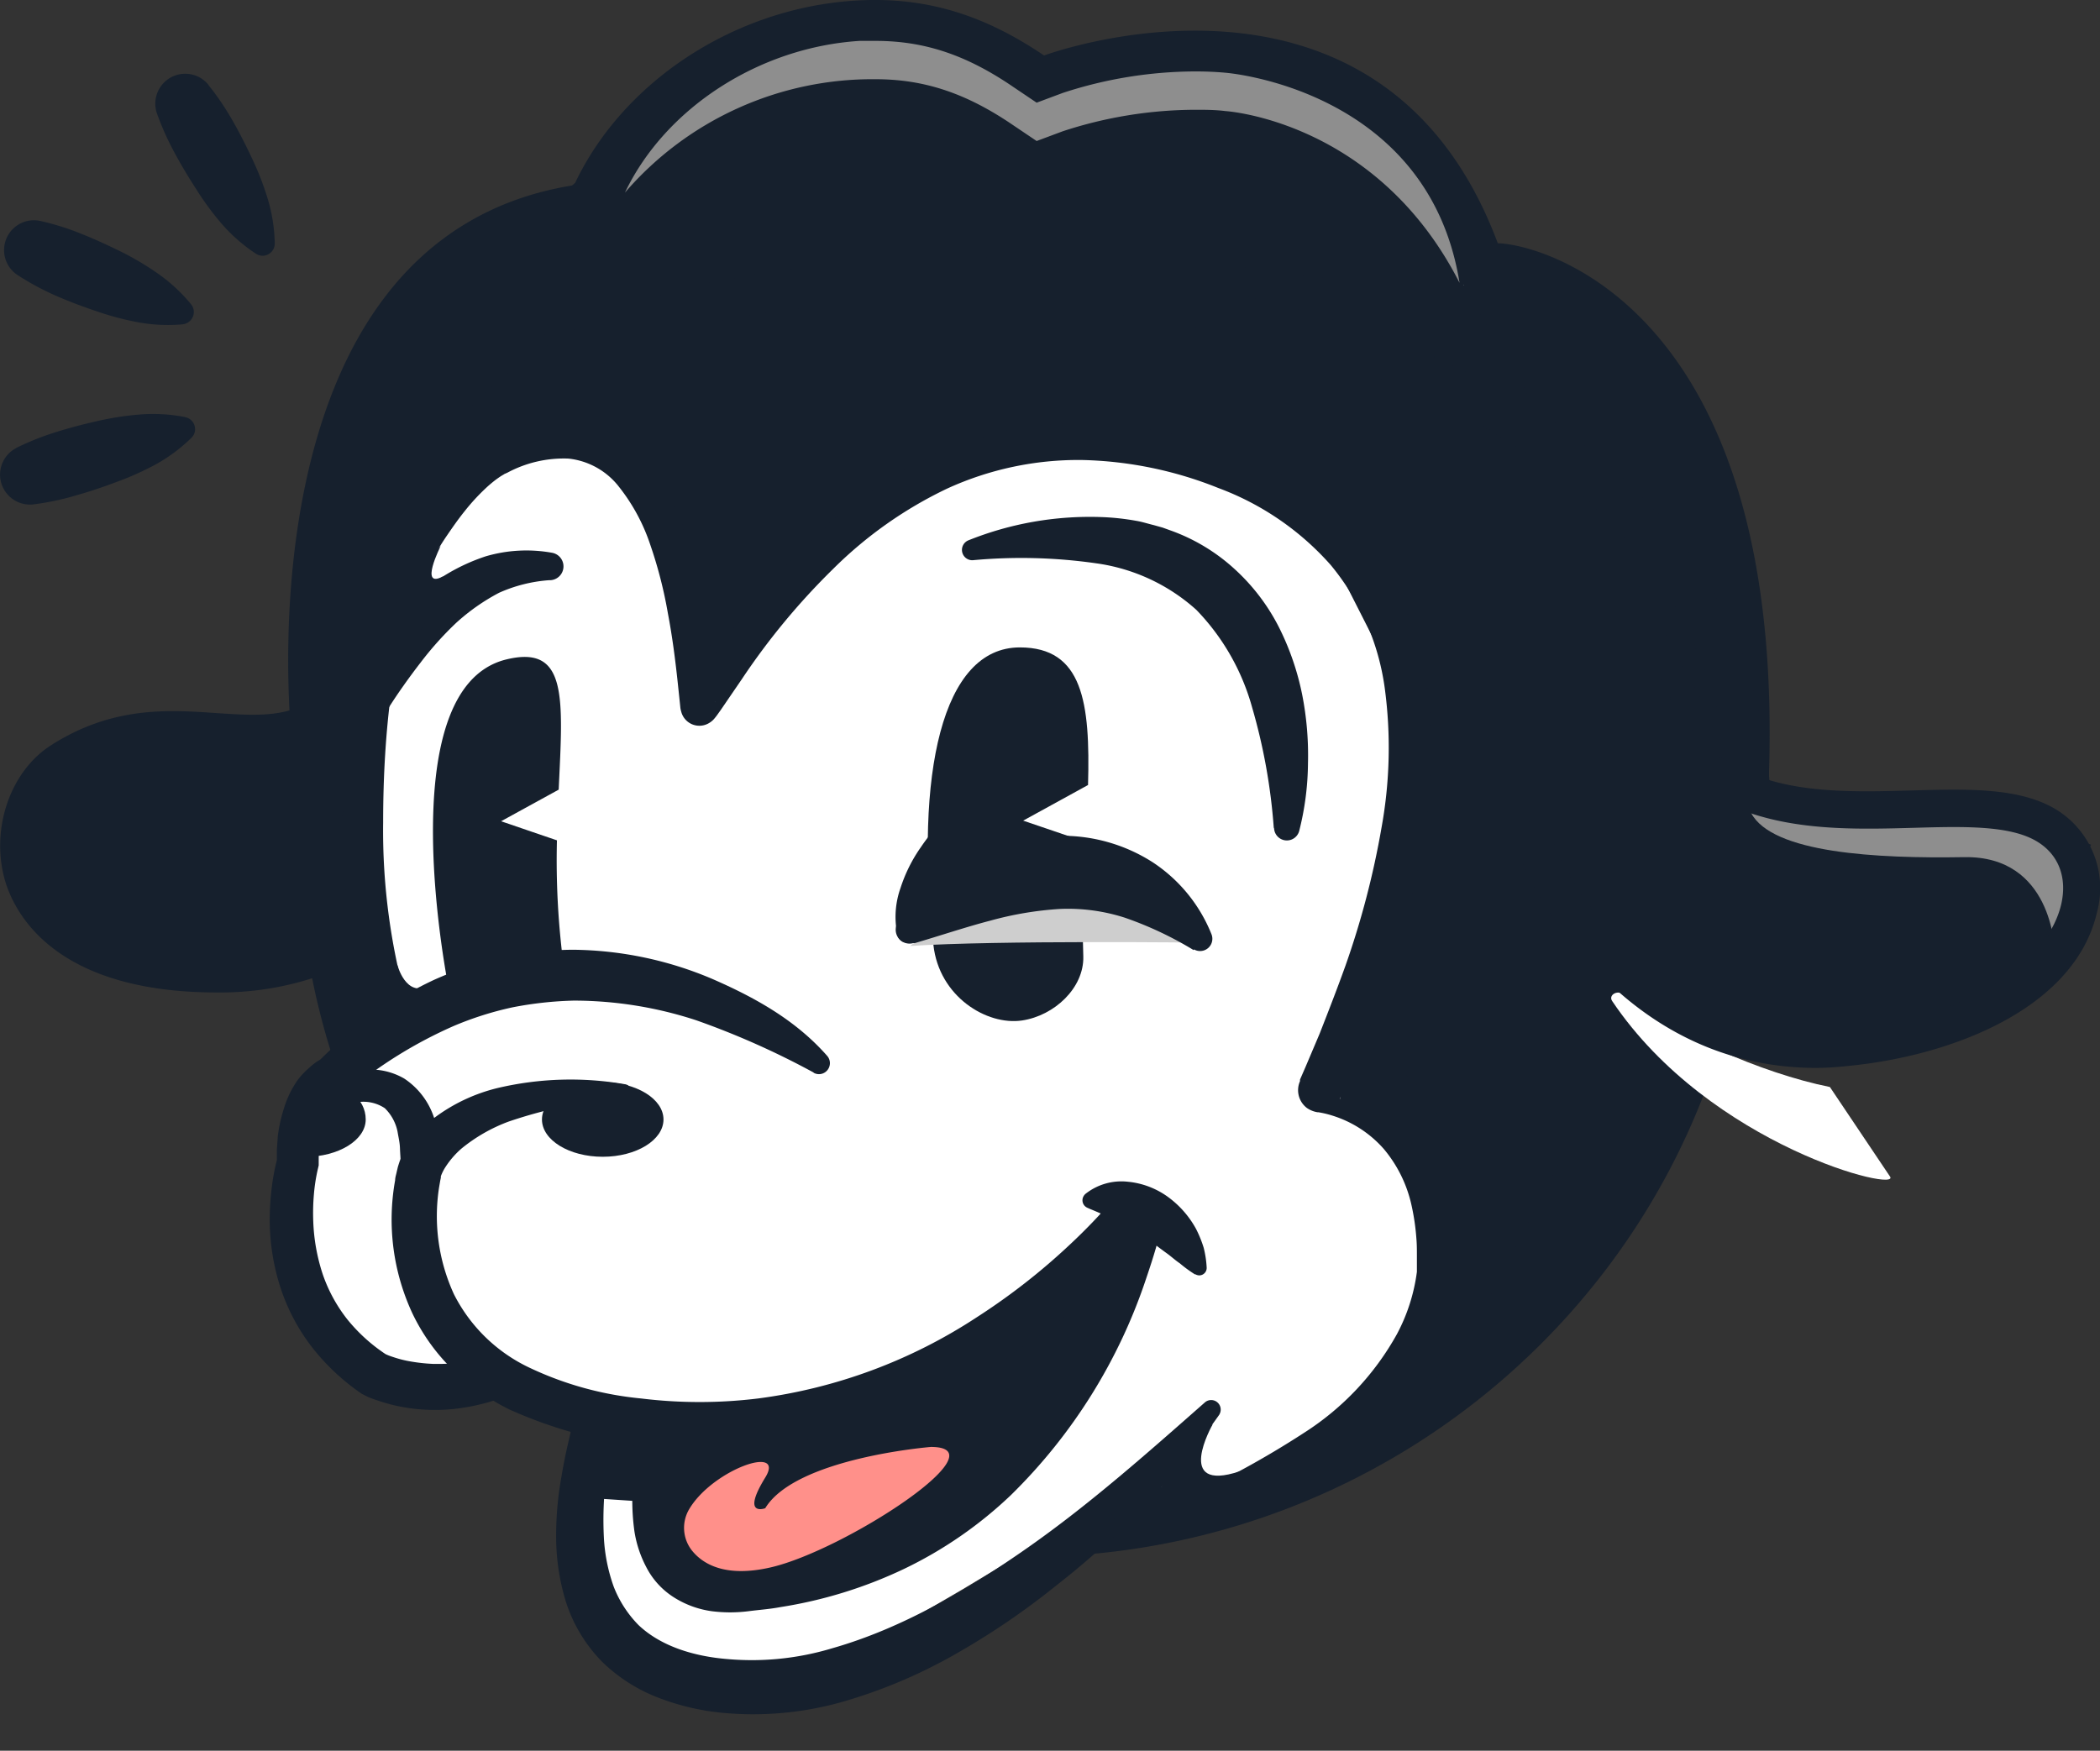 <svg viewBox="0 0 239.85 200" xmlns="http://www.w3.org/2000/svg" class="shepherd-logo">
    <rect x="0" y="0" width="239.85" height="200" fill="#333333" stroke="none"/>
    <g fill="#16202d">
        <path d="m171.07 27.79c-13.37-35.79-51.82-21.45-51.82-21.45-6.43-4.34-13.04-6.77-21.42-6.28-13.83.81-26.59 9.17-32.14 20.83l-.36.3c-38.51 6.31-32 63.46-32 63.46l1.67-1.07a81.73 81.73 0 0 0 -.92 12.19c0 45.34 37.14 82.1 82.95 82.1s83-36.76 83-82.1c0-.12 0-.24 0-.36l1.5 1.62c5.18-61.33-25.32-69.14-30.46-69.24z"/>
        <path d="m195.52 87.27 15.67 5.89 17.7.13 9.93 3.2-6.53 14.79-16.91 7.78-12.83.78-11.09-3.19-13.19-14.4s-15.53-36.69 17.25-14.98z"/>
        <path d="m63.57 76.69a2.17 2.17 0 0 0 -2.49.91l-13.81-8.71.18-.53a2.18 2.18 0 1 0 -4.15-1.36c-4.89 15.4-10.3 15-18.49 14.47-5.58-.39-11.91-.82-18.92 3.63-4.77 3-7 9.69-5.31 15.52 1.15 3.87 5.81 12.76 24.21 12.76h.81c11.83-.16 22.4-6.13 30.59-17.26a63.92 63.92 0 0 0 8.81-16.7 2.17 2.17 0 0 0 -1.43-2.73z"/>
    </g>
    <path d="m170.45 143.52-12.29 20.27-9.34 6.86-11.2 3.49-14.48-.49-13.33 7.99-19.12 11.16h-16.46l-7.58-9.17 2.29-20.16-18.31-5.34-7.59-.05-9.71-10.94-1.14-14.29 3.14-7.21 9.12-9.78-1.41-14.5v-30.67l9.94-18.44 21.34-11.87 92.85-7.86 10.34 74.09z"
          fill="#fff"/>
    <path d="m181.26 126.59-14.71 28.41-1.53-13.9v-6.19l-10.05-15.51-.41-8 6.19-12.17.58-17.47-10.9-21.48-14.59-6.69-18.2-2.19-21.2 7.76-18.3 20.47-.3-13.59-8.34-15.96-6.59.26-9.99 5.37 11.15-21.1 30.02 1.84 19.19-7.33 26.98 1.23 16.65 2.17h10.26l18.72 32.13 14.08 25.69-8.38 17.04z"
          fill="#16202d"/>
    <path d="m66.5 171.08 7.75.51.18 1.65 2.45 5 7.13 3.4 15.85-3.55 17.5-10 10.23-20.94s4.6-8.28-2.89-3.38l-12 9.4-14.47 6.84s-17.16 3.84-20.66 2.82c-7-2-11.32 2.26-11.07 8.25z"
          fill="#16202d"/>
    <path d="m45.15 62c.66-1.12 1.35-2.23 2.09-3.32s1.52-2.16 2.39-3.18a26.8 26.8 0 0 1 2.8-3 18.49 18.49 0 0 1 1.65-1.34c.3-.21.6-.42.94-.62l.52-.3c.22-.1.33-.17.72-.32l-.21.09a18.2 18.2 0 0 1 9.24-1.94 12 12 0 0 1 4.83 1.53 14.13 14.13 0 0 1 3.75 3.18 25.93 25.93 0 0 1 4.33 8 55.36 55.36 0 0 1 2.17 8.44c.52 2.83.87 5.67 1.15 8.48l.2 2.09v.45a.69.69 0 0 0 0-.15 1.83 1.83 0 0 0 -.56-.86 2 2 0 0 0 -2.31-.21 1.84 1.84 0 0 0 -.32.26c-.1.13.07-.1.15-.22l.29-.4 2.39-3.44a88.65 88.65 0 0 1 11-13.2 51.37 51.37 0 0 1 14.24-10 40.07 40.07 0 0 1 17.15-3.72 49.33 49.33 0 0 1 17.14 3.38 36.38 36.38 0 0 1 14.66 9.89 32.56 32.56 0 0 1 7.34 16.23 55.21 55.21 0 0 1 -.26 17.46 101.83 101.83 0 0 1 -4.25 16.74q-1.38 4-3 8c-.53 1.32-1.09 2.63-1.66 3.92l-.43 1-.22.49-.05.12v.06a2.4 2.4 0 0 0 .16-1.36 2.29 2.29 0 0 0 -.89-1.46 2.59 2.59 0 0 0 -1.08-.45h.17a16.32 16.32 0 0 1 2.41.59 17.74 17.74 0 0 1 8 5.3 19.73 19.73 0 0 1 4.15 8.49 29.56 29.56 0 0 1 .65 4.54c0 .75.08 1.52 0 2.24v1.09a12.24 12.24 0 0 1 -.09 1.28 25.37 25.37 0 0 1 -2.82 8.77 33.79 33.79 0 0 1 -12.28 12.78 40.69 40.69 0 0 1 -16.34 5.53.78.78 0 0 1 -.43-1.47 102.88 102.88 0 0 0 14.35-7.8 31.49 31.49 0 0 0 10.57-11.25 20.8 20.8 0 0 0 2.28-7.12c0-.29 0-.6 0-.82v-1c0-.69 0-1.31-.06-2a25.8 25.8 0 0 0 -.55-3.76 15 15 0 0 0 -3.16-6.44 12.92 12.92 0 0 0 -5.84-3.81 11.19 11.19 0 0 0 -1.67-.4h-.09a2.93 2.93 0 0 1 -1.2-.49 2.55 2.55 0 0 1 -.78-3.06v-.06-.12l.21-.48.41-.94 1.62-3.82c1-2.55 2-5.12 2.93-7.71a97.08 97.08 0 0 0 4.14-15.83 51 51 0 0 0 .36-16 28 28 0 0 0 -6.16-14 32 32 0 0 0 -12.84-8.8 44.25 44.25 0 0 0 -15.59-3.2 36 36 0 0 0 -15.41 3.28 47.26 47.26 0 0 0 -13 9.17 78.85 78.85 0 0 0 -10.43 12.6l-2.38 3.48-.32.45a7.41 7.41 0 0 1 -.48.62 2.26 2.26 0 0 1 -.52.43 2.14 2.14 0 0 1 -3.22-1.3 2.82 2.82 0 0 1 -.09-.4l-.06-.59-.22-2.09c-.29-2.76-.64-5.48-1.15-8.15a50.05 50.05 0 0 0 -2-7.79 21.66 21.66 0 0 0 -3.61-6.68 8.42 8.42 0 0 0 -5.74-3.19 13.62 13.62 0 0 0 -7 1.62l-.21.09c.1 0-.07 0-.13.07l-.29.17c-.21.13-.42.28-.63.43a15 15 0 0 0 -1.24 1.05 23.64 23.64 0 0 0 -2.33 2.54c-.73.9-1.41 1.88-2.08 2.86s-1.27 2-1.86 3.08a2.31 2.31 0 0 1 -4-2.29z"
          fill="#16202d"/>
    <path d="m92.88 122.5a92 92 0 0 0 -13.35-5.94 45 45 0 0 0 -14-2.25 41.65 41.65 0 0 0 -7 .77 37.42 37.42 0 0 0 -6.69 2.12 50.74 50.74 0 0 0 -12.17 7.55l-.73.46c.15-.06 0 0 0 0l-.13.09a2.27 2.27 0 0 0 -.31.25 5.86 5.86 0 0 0 -.61.68 6.79 6.79 0 0 0 -.91 1.85 11.11 11.11 0 0 0 -.49 2.24l-.09 1.21v1.6l-.09.39a20.31 20.31 0 0 0 -.46 2.95 24.68 24.68 0 0 0 -.07 3.1 21.65 21.65 0 0 0 1.08 6 17.47 17.47 0 0 0 2.86 5.22 19.46 19.46 0 0 0 4.46 4l-.2-.12s.3.14.49.21.43.15.65.22a12.7 12.7 0 0 0 1.38.36 20.11 20.11 0 0 0 2.91.35 25 25 0 0 0 3-.11c1-.11 2-.28 3-.49h.11a2.42 2.42 0 0 1 1.23 4.68 23.57 23.57 0 0 1 -3.66.9 20.59 20.59 0 0 1 -7.66-.16 19.27 19.27 0 0 1 -1.91-.51c-.32-.1-.63-.21-1-.34s-.59-.24-1.06-.48l-.1-.05-.11-.07a25.28 25.28 0 0 1 -5.54-5.18 22.63 22.63 0 0 1 -3.64-6.79 25.33 25.33 0 0 1 -1.26-7.47 29.25 29.25 0 0 1 .19-3.74 24.43 24.43 0 0 1 .71-3.8l-.09.75v-1.57l.11-1.59a17.21 17.21 0 0 1 .72-3.23 11.26 11.26 0 0 1 1.55-3.18 8.78 8.78 0 0 1 1.3-1.38 8.32 8.32 0 0 1 .78-.64c.15-.1.28-.19.46-.29a4.15 4.15 0 0 1 .63-.33l-.74.46a46.12 46.12 0 0 1 13.12-9.25 39.23 39.23 0 0 1 15.94-3.45 41.58 41.58 0 0 1 15.81 3.31c4.9 2.13 9.58 4.72 13.18 8.82a1.26 1.26 0 0 1 -.12 1.77 1.24 1.24 0 0 1 -1.38.18z"
          fill="#16202d"/>
    <path d="m139.32 161.53a91.11 91.11 0 0 1 -18.52 19.47 85.8 85.8 0 0 1 -11.23 7.71 58.89 58.89 0 0 1 -12.74 5.53 37.35 37.35 0 0 1 -14.24 1.44 27.49 27.49 0 0 1 -7.2-1.66 18.86 18.86 0 0 1 -6.61-4.17 17.27 17.27 0 0 1 -4.1-6.72 25.26 25.26 0 0 1 -1.16-7.35 37.94 37.94 0 0 1 .59-7c.19-1.14.41-2.26.65-3.36l.37-1.61c.11-.49.24-1.08.28-1.34v-.2a2.31 2.31 0 0 1 4.58.47 19.3 19.3 0 0 1 -.21 1.93l-.24 1.63c-.16 1.07-.29 2.12-.4 3.17a39.81 39.81 0 0 0 -.17 6.15 19.62 19.62 0 0 0 1.12 5.63 12.93 12.93 0 0 0 2.84 4.4c2.51 2.38 6.25 3.58 10.24 3.89a31.72 31.72 0 0 0 11.91-1.25c7.93-2.26 15.4-6.64 22.42-11.57s13.58-10.75 20.14-16.53a1.09 1.09 0 0 1 1.61 1.43z"
          fill="#16202d"/>
    <path d="m124 136.37a6.61 6.61 0 0 1 4.8-1.37 9.3 9.3 0 0 1 4.67 1.79 11.11 11.11 0 0 1 3.14 3.61 13.26 13.26 0 0 1 .87 2.15 11.62 11.62 0 0 1 .34 2.28.85.85 0 0 1 -.82.87.9.9 0 0 1 -.46-.12h-.07a15.14 15.14 0 0 1 -1.71-1.25c-.56-.38-1-.8-1.52-1.17-1-.72-1.86-1.42-2.77-2s-1.78-1-2.74-1.54-2-1-3.26-1.52l-.29-.13a.93.93 0 0 1 -.46-1.24 1 1 0 0 1 .28-.36z"
          fill="#16202d"/>
    <path d="m77.21 164.07c-.1 2.33-.21 4.67-.16 6.88a19.84 19.84 0 0 0 .26 3.11 8.45 8.45 0 0 0 .91 2.58 3.83 3.83 0 0 0 1.46 1.61 5.58 5.58 0 0 0 2.32.75 10.83 10.83 0 0 0 2.89 0c1.11-.16 2.23-.25 3.32-.48a44.55 44.55 0 0 0 23.39-11.72 56.5 56.5 0 0 0 13.93-22.63c.37-1.07.71-2.14 1-3.22l.44-1.63.11-.41a1.38 1.38 0 0 0 0 .3 2.35 2.35 0 0 0 0 .53 2.44 2.44 0 0 0 .41 1.07 2.31 2.31 0 0 0 1.76 1 2.38 2.38 0 0 0 2-.8 70.24 70.24 0 0 1 -5.06 5.29 74.59 74.59 0 0 1 -11.49 9c-16.46 10.55-37.99 14.08-56.56 5.7a26.19 26.19 0 0 1 -6.37-4.47 22.57 22.57 0 0 1 -4.64-6.43 25.37 25.37 0 0 1 -2-15.27c0-.32.12-.64.19-1l.12-.51.11-.36.11-.33a10.17 10.17 0 0 1 1.11-2.05 13.71 13.71 0 0 1 3-3 19.87 19.87 0 0 1 7.09-3.29 36.38 36.38 0 0 1 14.56-.42.79.79 0 0 1 .65.89.77.77 0 0 1 -.69.65 53.86 53.86 0 0 0 -13.29 2.72 18.82 18.82 0 0 0 -5.38 3.08 9.93 9.93 0 0 0 -1.83 2.11 5.22 5.22 0 0 0 -.53 1.06v.09.07l-.07.34-.13.76a21.35 21.35 0 0 0 1.7 12.22 18.51 18.51 0 0 0 8.74 8.44 38.15 38.15 0 0 0 12.62 3.46 55 55 0 0 0 13.39 0 59.5 59.5 0 0 0 25-9.3 73.76 73.76 0 0 0 10.65-8.33 65.18 65.18 0 0 0 4.69-4.86 3.31 3.31 0 0 1 5.23.28 3.39 3.39 0 0 1 .57 1.48 3.22 3.22 0 0 1 0 .76c0 .2-.1.56-.09.51l-.12.44-.49 1.76c-.34 1.18-.72 2.34-1.11 3.49a62.06 62.06 0 0 1 -15.46 24.8 47.37 47.37 0 0 1 -12.23 8.45 51.32 51.32 0 0 1 -14.13 4.36c-1.21.23-2.44.31-3.66.47a16.75 16.75 0 0 1 -4.12 0 10.82 10.82 0 0 1 -4.3-1.55 8.88 8.88 0 0 1 -3.23-3.52 13 13 0 0 1 -1.34-4.06 25.39 25.39 0 0 1 -.24-3.91c0-2.48.21-4.82.38-7.18a2.31 2.31 0 0 1 4.61.25z"
          fill="#16202d"/>
    <path d="m106.32 165.3s-15.42 1.23-18.92 7c0 0-2.8 1.05 0-3.5 2.37-3.85-6-.92-8.68 3.6a4.18 4.18 0 0 0 .3 4.72c1.22 1.53 3.78 3.14 9 1.94 8.43-1.94 26.54-13.76 18.3-13.76z"
          fill="#ff908a"/>
    <g fill="#16202d">
        <path d="m44.44 118.17a2.3 2.3 0 0 1 -2.21-1.66 77.18 77.18 0 0 1 -3.09-22.51c0-44.91 20.08-64.06 67.14-64.06 44.28 0 96 16.77 96 64.06a2.31 2.31 0 0 1 -4.62 0c0-43.88-49.22-59.45-91.38-59.45-22.6 0-37.74 4.28-47.65 13.46s-14.87 24.28-14.87 45.99a72.91 72.91 0 0 0 2.9 21.27 2.3 2.3 0 0 1 -1.57 2.86 2.37 2.37 0 0 1 -.65.04z"/>
        <path d="m39.85 78.6a30.65 30.65 0 0 1 8.94-11.47 22.09 22.09 0 0 1 6.67-3.57 16.47 16.47 0 0 1 7.6-.41 1.58 1.58 0 0 1 -.16 3.13h-.15a16.89 16.89 0 0 0 -5.75 1.44 23.48 23.48 0 0 0 -4.88 3.42 37.38 37.38 0 0 0 -4.12 4.6c-1.26 1.63-2.55 3.44-3.6 5.1l-.1.16a2.53 2.53 0 0 1 -4.45-2.37z"/>
        <path d="m35.73 124.66a12.2 12.2 0 0 1 4.64-2.23 7.7 7.7 0 0 1 5.79.78 8.55 8.55 0 0 1 3.51 4.79 24.77 24.77 0 0 1 .55 2.61c.06.85.12 1.69.16 2.54a2.31 2.31 0 0 1 -4.61.26v-.26c0-.68-.07-1.36-.09-2s-.18-1.28-.28-1.9a5.18 5.18 0 0 0 -1.45-2.65 4.42 4.42 0 0 0 -3-.7 16.88 16.88 0 0 0 -4 .78h-.12a1.17 1.17 0 0 1 -1.47-.77 1.2 1.2 0 0 1 .37-1.25z"/>
        <path d="m63.61 96-6.38-2.18 6.58-3.61c.48-10.43 1.08-16.61-6-14.87-13.59 3.34-6.52 37.79-6.52 37.79l13.18-2.13a91.46 91.46 0 0 1 -.86-15z"/>
        <ellipse cx="68.84" cy="127.89" rx="6.94" ry="4.26"/>
        <path d="m34.83 132.16c3.83 0 6.94-1.91 6.94-4.27s-2.19-4.26-6-4.26z"/>
        <path d="m138.5 162.73s-4.51 7.89 3.1 5.35l-4 4-5.06-1.39s.84-7.4 5.96-7.96z"/>
        <path d="m45.39 110.24s.93 3.68 3.51 2.42l-1.75 2.08h-2z"/>
        <path d="m50.33 62.38s-2.53 5 .29 3.45l-2.79 6.92-3-4.82z"/>
    </g>
    <path d="m185.4 113.59c5.61 4.49 15.71 9 23.6 10.59l6.84 10.19c1.59 2-20.51-3.37-31.7-20-.48-.69.59-1.31 1.26-.78z" fill="#fff"/>
    <path d="m145.48 94.54a66.34 66.34 0 0 0 -2.48-13.76 25.93 25.93 0 0 0 -6.36-11.11 21.47 21.47 0 0 0 -11.46-5.32 60.07 60.07 0 0 0 -14.08-.35 1.18 1.18 0 0 1 -.5-2.27 37.23 37.23 0 0 1 15.18-2.66 27.72 27.72 0 0 1 4 .43c.67.11 1.33.33 2 .49l1 .28 1 .36a21.56 21.56 0 0 1 7.22 4.37 23.16 23.16 0 0 1 5.09 6.69 30.4 30.4 0 0 1 2.64 7.68 35.82 35.82 0 0 1 .66 7.83 32.32 32.32 0 0 1 -1 7.72 1.46 1.46 0 0 1 -2.87-.27z"
          fill="#16202d"/>
    <path d="m156.12 119.18a32.81 32.81 0 0 1 4.23 3.3 23.85 23.85 0 0 1 3.54 4.26 24.71 24.71 0 0 1 3.5 10.25 42.62 42.62 0 0 1 .34 5.13 34.83 34.83 0 0 1 -.26 5.24 28.29 28.29 0 0 1 -3.41 10 34.09 34.09 0 0 1 -15.22 13.76 34.81 34.81 0 0 1 -9.87 3 31.36 31.36 0 0 1 -5.18.3l-4.93-.14a2.29 2.29 0 0 1 .13-4.57h.14c1.56.12 3.16.19 4.73.21a24.2 24.2 0 0 0 4.45-.26 30.35 30.35 0 0 0 8.48-2.78 29.31 29.31 0 0 0 12.76-12 23.11 23.11 0 0 0 2.6-8.21 37.57 37.57 0 0 0 -.31-8.9 18.86 18.86 0 0 0 -2.84-7.77 17.43 17.43 0 0 0 -2.7-3.07 26.31 26.31 0 0 0 -3.45-2.55h-.07a3.05 3.05 0 1 1 3.29-5.14z"
          fill="#16202d"/>
    <g class="open-eye">
        <path d="m124 96.18-7.14-2.43 7.41-4.07c.26-9.43-.59-15.72-7.79-15.72-8.92 0-12 14.48-9.87 34 .65 5.89 6.09 9.22 10.12 8.62 3.7-.55 7.08-3.72 7-7.3-.16-4.6.03-9.03.27-13.1z"
              fill="#16202d"/>
    </g>
    <g class="wink">
        <path d="m137.35 107.69s-23.53-.29-33.4.38c.05 0 17.44-14.74 33.4-.38z" fill="#cecece"/>
        <path d="m136.33 108.54a40.62 40.62 0 0 0 -7.85-3.7 21.22 21.22 0 0 0 -7.47-1 38.72 38.72 0 0 0 -7.92 1.34c-2.73.71-5.61 1.68-8.6 2.56h-.18a1.58 1.58 0 0 1 -1.76-2.37 21.4 21.4 0 0 1 7.72-7 22.43 22.43 0 0 1 10.48-2.88 19.14 19.14 0 0 1 10.88 3 17.7 17.7 0 0 1 6.74 8.24 1.4 1.4 0 0 1 -2 1.73z"
              fill="#16202d"/>
        <path d="m114.25 91.92c-.82 1.32-1.75 2.59-2.66 3.83s-1.82 2.44-2.67 3.67-1.71 2.42-2.44 3.64a25.89 25.89 0 0 0 -1.93 3.83v.11a1.07 1.07 0 0 1 -1.38.61 1.11 1.11 0 0 1 -.65-.72 9.84 9.84 0 0 1 .33-5.44 17.36 17.36 0 0 1 2.32-4.66 23.42 23.42 0 0 1 3.27-3.86 18.5 18.5 0 0 1 4-3.05 1.4 1.4 0 0 1 1.9.55 1.44 1.44 0 0 1 0 1.42z"
              fill="#16202d"/>
    </g>
    <path d="m200 92.87 28.11.57 9.3 4.56-2.77 10.37s-.26-10.62-10.29-10.45-21.94-.45-24.35-5.05z" fill="#8e8e8e"/>
    <path d="m100 9.05c5.59 0 10.38 1.61 15.7 5.24l2.7 1.82 3-1.12a48.9 48.9 0 0 1 15.07-2.45c1.14 0 2.32 0 3.5.15 0 0 17.27 1.05 26.73 19.62-3.56-22.22-26.73-24-26.73-24-1.18-.11-2.36-.15-3.5-.15a48.9 48.9 0 0 0 -15.07 2.45l-3 1.12-2.7-1.82c-5.32-3.63-10.11-5.24-15.7-5.24-.59 0-1.19 0-1.8 0-11.46.72-22.2 7.65-26.82 17.33a37.32 37.32 0 0 1 28.62-12.95z"
          fill="#8e8e8e"/>
    <path d="m207.49 122c-24.74 0-34.43-25.13-34.53-25.4a2.11 2.11 0 0 1 3.95-1.48c.38 1 9.65 24.88 33.91 22.49 16.08-1.58 23.3-8.69 24.6-14.3.7-3.05-.29-5.66-2.72-7.15-3.08-1.9-8.44-1.75-14.12-1.59-11.41.32-25.59.71-32.42-14.61a2.11 2.11 0 0 1 3.84-1.76c5.68 12.74 17.25 12.41 28.45 12.1 6.32-.18 12.29-.34 16.44 2.21a10.53 10.53 0 0 1 4.62 11.7c-2.58 11.16-16.85 16.43-28.3 17.55a37 37 0 0 1 -3.72.24z"
          fill="#16202d"/>
    <g class="lines">
        <path d="m23.78 9.68a30.56 30.56 0 0 1 2.76 4.06c.81 1.41 1.55 2.87 2.24 4.35a32.72 32.72 0 0 1 1.79 4.6 18.75 18.75 0 0 1 .81 5.14 1.4 1.4 0 0 1 -1.38 1.39 1.48 1.48 0 0 1 -.73-.21 19.06 19.06 0 0 1 -3.93-3.42 32.72 32.72 0 0 1 -2.94-4c-.89-1.37-1.73-2.77-2.5-4.21a32.14 32.14 0 0 1 -2-4.49 3.42 3.42 0 0 1 5.87-3.25z"
              fill="#16202d"/>
        <path d="m4.6 25.24a29.71 29.71 0 0 1 4.69 1.47c1.51.6 3 1.29 4.45 2a32.71 32.71 0 0 1 4.26 2.52 18.83 18.83 0 0 1 3.82 3.53 1.39 1.39 0 0 1 -.24 2 1.44 1.44 0 0 1 -.7.29 18.94 18.94 0 0 1 -5.2-.25 32.69 32.69 0 0 1 -4.76-1.28c-1.55-.52-3.08-1.1-4.57-1.75a31.18 31.18 0 0 1 -4.35-2.35 3.41 3.41 0 0 1 2.6-6.18z"
              fill="#16202d"/>
        <path d="m1.84 51.18a31.18 31.18 0 0 1 4.56-1.82c1.56-.49 3.14-.9 4.73-1.26a34.19 34.19 0 0 1 4.87-.75 18.84 18.84 0 0 1 5.19.31 1.41 1.41 0 0 1 1.06 1.67 1.39 1.39 0 0 1 -.37.67 18.77 18.77 0 0 1 -4.18 3.1 33.48 33.48 0 0 1 -4.5 2c-1.53.58-3.07 1.09-4.64 1.53a30 30 0 0 1 -4.82 1 3.42 3.42 0 0 1 -1.91-6.43z"
              fill="#16202d"/>
    </g>
</svg>
